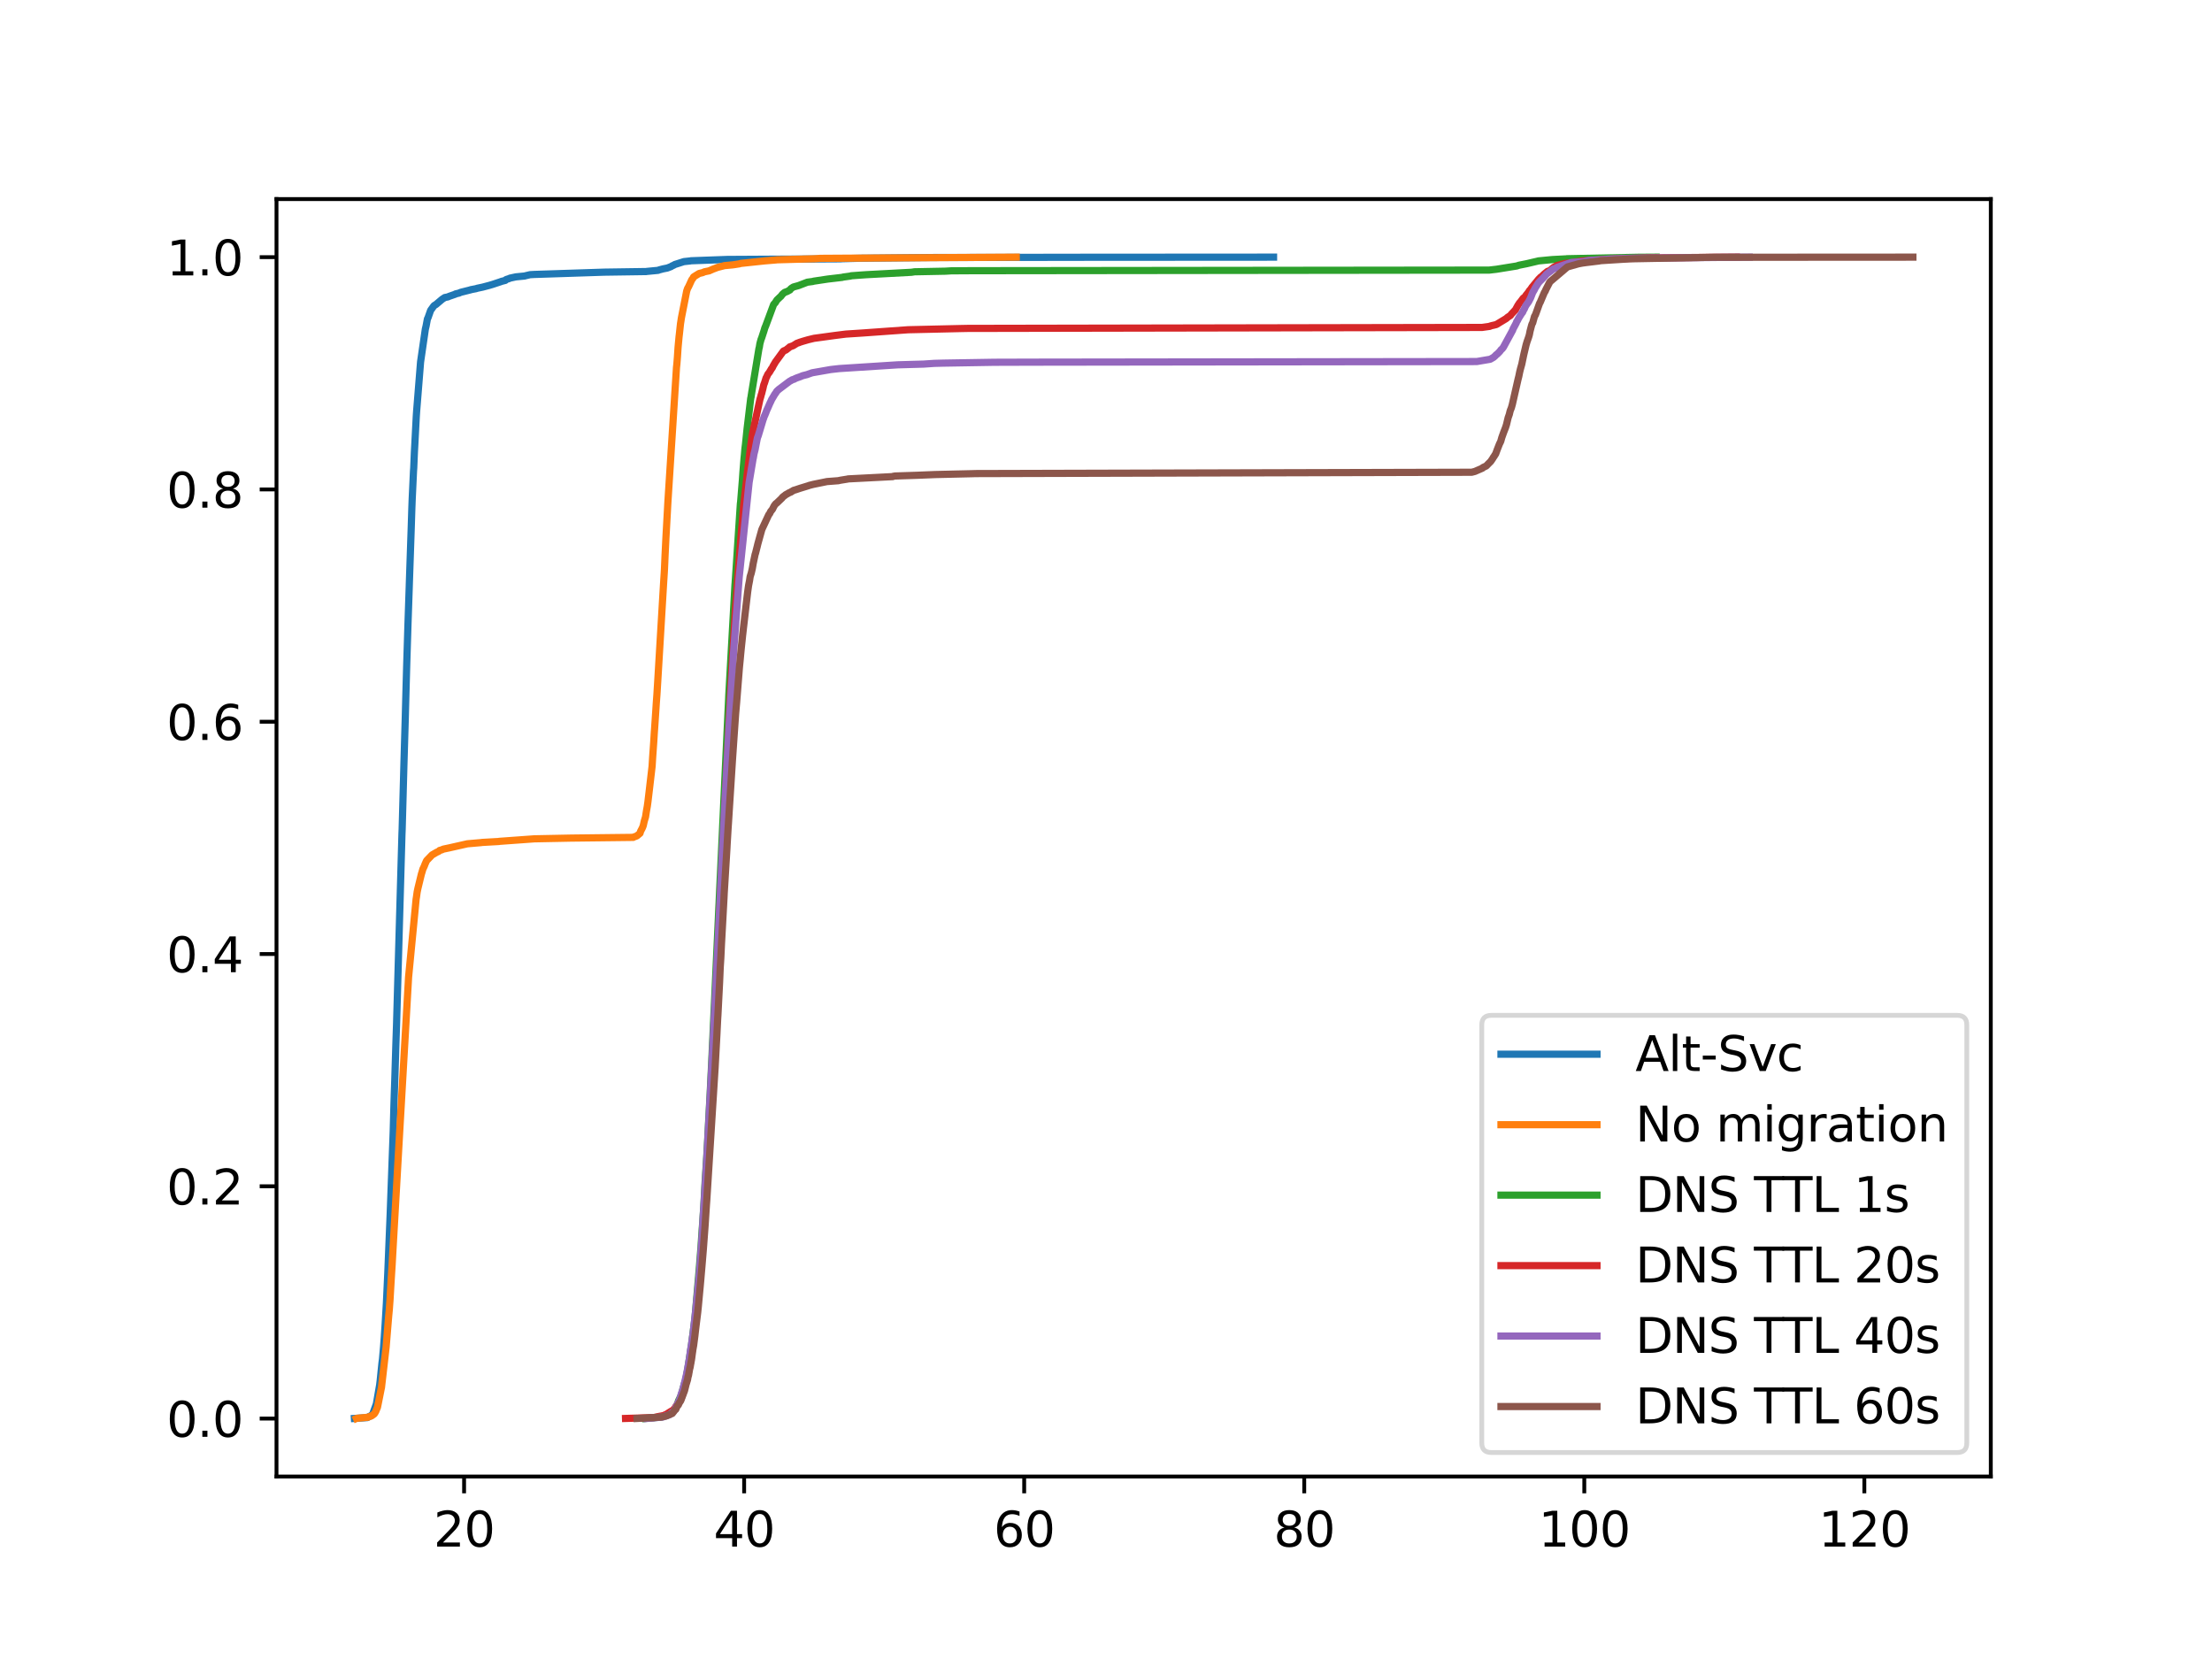 <?xml version="1.0" encoding="utf-8" standalone="no"?>
<!DOCTYPE svg PUBLIC "-//W3C//DTD SVG 1.1//EN"
  "http://www.w3.org/Graphics/SVG/1.1/DTD/svg11.dtd">
<svg xmlns:xlink="http://www.w3.org/1999/xlink" width="460.8pt" height="345.6pt" viewBox="0 0 460.8 345.6" xmlns="http://www.w3.org/2000/svg" version="1.1">
 <defs>
  <style type="text/css">*{stroke-linejoin: round; stroke-linecap: butt}</style>
 </defs>
 <g id="figure_1">
  <g id="patch_1">
   <path d="M 0 345.6 
L 460.8 345.6 
L 460.8 0 
L 0 0 
z
" style="fill: #ffffff"/>
  </g>
  <g id="axes_1">
   <g id="patch_2">
    <path d="M 57.6 307.584 
L 414.72 307.584 
L 414.72 41.472 
L 57.6 41.472 
z
" style="fill: #ffffff"/>
   </g>
   <g id="matplotlib.axis_1">
    <g id="xtick_1">
     <g id="line2d_1">
      <defs>
       <path id="mf076eb51fa" d="M 0 0 
L 0 3.5 
" style="stroke: #000000; stroke-width: 0.8"/>
      </defs>
      <g>
       <use xlink:href="#mf076eb51fa" x="96.678" y="307.584" style="stroke: #000000; stroke-width: 0.8"/>
      </g>
     </g>
     <g id="text_1">
      <!-- 20 -->
      <g transform="translate(90.315 322.182) scale(0.1 -0.1)">
       <defs>
        <path id="DejaVuSans-32" d="M 1228 531 
L 3431 531 
L 3431 0 
L 469 0 
L 469 531 
Q 828 903 1448 1529 
Q 2069 2156 2228 2338 
Q 2531 2678 2651 2914 
Q 2772 3150 2772 3378 
Q 2772 3750 2511 3984 
Q 2250 4219 1831 4219 
Q 1534 4219 1204 4116 
Q 875 4013 500 3803 
L 500 4441 
Q 881 4594 1212 4672 
Q 1544 4750 1819 4750 
Q 2544 4750 2975 4387 
Q 3406 4025 3406 3419 
Q 3406 3131 3298 2873 
Q 3191 2616 2906 2266 
Q 2828 2175 2409 1742 
Q 1991 1309 1228 531 
z
" transform="scale(0.016)"/>
        <path id="DejaVuSans-30" d="M 2034 4250 
Q 1547 4250 1301 3770 
Q 1056 3291 1056 2328 
Q 1056 1369 1301 889 
Q 1547 409 2034 409 
Q 2525 409 2770 889 
Q 3016 1369 3016 2328 
Q 3016 3291 2770 3770 
Q 2525 4250 2034 4250 
z
M 2034 4750 
Q 2819 4750 3233 4129 
Q 3647 3509 3647 2328 
Q 3647 1150 3233 529 
Q 2819 -91 2034 -91 
Q 1250 -91 836 529 
Q 422 1150 422 2328 
Q 422 3509 836 4129 
Q 1250 4750 2034 4750 
z
" transform="scale(0.016)"/>
       </defs>
       <use xlink:href="#DejaVuSans-32"/>
       <use xlink:href="#DejaVuSans-30" x="63.623"/>
      </g>
     </g>
    </g>
    <g id="xtick_2">
     <g id="line2d_2">
      <g>
       <use xlink:href="#mf076eb51fa" x="155.018" y="307.584" style="stroke: #000000; stroke-width: 0.8"/>
      </g>
     </g>
     <g id="text_2">
      <!-- 40 -->
      <g transform="translate(148.655 322.182) scale(0.1 -0.1)">
       <defs>
        <path id="DejaVuSans-34" d="M 2419 4116 
L 825 1625 
L 2419 1625 
L 2419 4116 
z
M 2253 4666 
L 3047 4666 
L 3047 1625 
L 3713 1625 
L 3713 1100 
L 3047 1100 
L 3047 0 
L 2419 0 
L 2419 1100 
L 313 1100 
L 313 1709 
L 2253 4666 
z
" transform="scale(0.016)"/>
       </defs>
       <use xlink:href="#DejaVuSans-34"/>
       <use xlink:href="#DejaVuSans-30" x="63.623"/>
      </g>
     </g>
    </g>
    <g id="xtick_3">
     <g id="line2d_3">
      <g>
       <use xlink:href="#mf076eb51fa" x="213.357" y="307.584" style="stroke: #000000; stroke-width: 0.8"/>
      </g>
     </g>
     <g id="text_3">
      <!-- 60 -->
      <g transform="translate(206.995 322.182) scale(0.1 -0.1)">
       <defs>
        <path id="DejaVuSans-36" d="M 2113 2584 
Q 1688 2584 1439 2293 
Q 1191 2003 1191 1497 
Q 1191 994 1439 701 
Q 1688 409 2113 409 
Q 2538 409 2786 701 
Q 3034 994 3034 1497 
Q 3034 2003 2786 2293 
Q 2538 2584 2113 2584 
z
M 3366 4563 
L 3366 3988 
Q 3128 4100 2886 4159 
Q 2644 4219 2406 4219 
Q 1781 4219 1451 3797 
Q 1122 3375 1075 2522 
Q 1259 2794 1537 2939 
Q 1816 3084 2150 3084 
Q 2853 3084 3261 2657 
Q 3669 2231 3669 1497 
Q 3669 778 3244 343 
Q 2819 -91 2113 -91 
Q 1303 -91 875 529 
Q 447 1150 447 2328 
Q 447 3434 972 4092 
Q 1497 4750 2381 4750 
Q 2619 4750 2861 4703 
Q 3103 4656 3366 4563 
z
" transform="scale(0.016)"/>
       </defs>
       <use xlink:href="#DejaVuSans-36"/>
       <use xlink:href="#DejaVuSans-30" x="63.623"/>
      </g>
     </g>
    </g>
    <g id="xtick_4">
     <g id="line2d_4">
      <g>
       <use xlink:href="#mf076eb51fa" x="271.697" y="307.584" style="stroke: #000000; stroke-width: 0.8"/>
      </g>
     </g>
     <g id="text_4">
      <!-- 80 -->
      <g transform="translate(265.335 322.182) scale(0.1 -0.1)">
       <defs>
        <path id="DejaVuSans-38" d="M 2034 2216 
Q 1584 2216 1326 1975 
Q 1069 1734 1069 1313 
Q 1069 891 1326 650 
Q 1584 409 2034 409 
Q 2484 409 2743 651 
Q 3003 894 3003 1313 
Q 3003 1734 2745 1975 
Q 2488 2216 2034 2216 
z
M 1403 2484 
Q 997 2584 770 2862 
Q 544 3141 544 3541 
Q 544 4100 942 4425 
Q 1341 4750 2034 4750 
Q 2731 4750 3128 4425 
Q 3525 4100 3525 3541 
Q 3525 3141 3298 2862 
Q 3072 2584 2669 2484 
Q 3125 2378 3379 2068 
Q 3634 1759 3634 1313 
Q 3634 634 3220 271 
Q 2806 -91 2034 -91 
Q 1263 -91 848 271 
Q 434 634 434 1313 
Q 434 1759 690 2068 
Q 947 2378 1403 2484 
z
M 1172 3481 
Q 1172 3119 1398 2916 
Q 1625 2713 2034 2713 
Q 2441 2713 2670 2916 
Q 2900 3119 2900 3481 
Q 2900 3844 2670 4047 
Q 2441 4250 2034 4250 
Q 1625 4250 1398 4047 
Q 1172 3844 1172 3481 
z
" transform="scale(0.016)"/>
       </defs>
       <use xlink:href="#DejaVuSans-38"/>
       <use xlink:href="#DejaVuSans-30" x="63.623"/>
      </g>
     </g>
    </g>
    <g id="xtick_5">
     <g id="line2d_5">
      <g>
       <use xlink:href="#mf076eb51fa" x="330.037" y="307.584" style="stroke: #000000; stroke-width: 0.8"/>
      </g>
     </g>
     <g id="text_5">
      <!-- 100 -->
      <g transform="translate(320.493 322.182) scale(0.1 -0.1)">
       <defs>
        <path id="DejaVuSans-31" d="M 794 531 
L 1825 531 
L 1825 4091 
L 703 3866 
L 703 4441 
L 1819 4666 
L 2450 4666 
L 2450 531 
L 3481 531 
L 3481 0 
L 794 0 
L 794 531 
z
" transform="scale(0.016)"/>
       </defs>
       <use xlink:href="#DejaVuSans-31"/>
       <use xlink:href="#DejaVuSans-30" x="63.623"/>
       <use xlink:href="#DejaVuSans-30" x="127.246"/>
      </g>
     </g>
    </g>
    <g id="xtick_6">
     <g id="line2d_6">
      <g>
       <use xlink:href="#mf076eb51fa" x="388.377" y="307.584" style="stroke: #000000; stroke-width: 0.8"/>
      </g>
     </g>
     <g id="text_6">
      <!-- 120 -->
      <g transform="translate(378.833 322.182) scale(0.1 -0.1)">
       <use xlink:href="#DejaVuSans-31"/>
       <use xlink:href="#DejaVuSans-32" x="63.623"/>
       <use xlink:href="#DejaVuSans-30" x="127.246"/>
      </g>
     </g>
    </g>
   </g>
   <g id="matplotlib.axis_2">
    <g id="ytick_1">
     <g id="line2d_7">
      <defs>
       <path id="ma8413967e8" d="M 0 0 
L -3.5 0 
" style="stroke: #000000; stroke-width: 0.8"/>
      </defs>
      <g>
       <use xlink:href="#ma8413967e8" x="57.6" y="295.513" style="stroke: #000000; stroke-width: 0.8"/>
      </g>
     </g>
     <g id="text_7">
      <!-- 0.0 -->
      <g transform="translate(34.697 299.312) scale(0.1 -0.1)">
       <defs>
        <path id="DejaVuSans-2e" d="M 684 794 
L 1344 794 
L 1344 0 
L 684 0 
L 684 794 
z
" transform="scale(0.016)"/>
       </defs>
       <use xlink:href="#DejaVuSans-30"/>
       <use xlink:href="#DejaVuSans-2e" x="63.623"/>
       <use xlink:href="#DejaVuSans-30" x="95.41"/>
      </g>
     </g>
    </g>
    <g id="ytick_2">
     <g id="line2d_8">
      <g>
       <use xlink:href="#ma8413967e8" x="57.6" y="247.124" style="stroke: #000000; stroke-width: 0.8"/>
      </g>
     </g>
     <g id="text_8">
      <!-- 0.2 -->
      <g transform="translate(34.697 250.923) scale(0.1 -0.1)">
       <use xlink:href="#DejaVuSans-30"/>
       <use xlink:href="#DejaVuSans-2e" x="63.623"/>
       <use xlink:href="#DejaVuSans-32" x="95.41"/>
      </g>
     </g>
    </g>
    <g id="ytick_3">
     <g id="line2d_9">
      <g>
       <use xlink:href="#ma8413967e8" x="57.6" y="198.735" style="stroke: #000000; stroke-width: 0.8"/>
      </g>
     </g>
     <g id="text_9">
      <!-- 0.4 -->
      <g transform="translate(34.697 202.534) scale(0.1 -0.1)">
       <use xlink:href="#DejaVuSans-30"/>
       <use xlink:href="#DejaVuSans-2e" x="63.623"/>
       <use xlink:href="#DejaVuSans-34" x="95.41"/>
      </g>
     </g>
    </g>
    <g id="ytick_4">
     <g id="line2d_10">
      <g>
       <use xlink:href="#ma8413967e8" x="57.6" y="150.346" style="stroke: #000000; stroke-width: 0.8"/>
      </g>
     </g>
     <g id="text_10">
      <!-- 0.6 -->
      <g transform="translate(34.697 154.145) scale(0.1 -0.1)">
       <use xlink:href="#DejaVuSans-30"/>
       <use xlink:href="#DejaVuSans-2e" x="63.623"/>
       <use xlink:href="#DejaVuSans-36" x="95.41"/>
      </g>
     </g>
    </g>
    <g id="ytick_5">
     <g id="line2d_11">
      <g>
       <use xlink:href="#ma8413967e8" x="57.6" y="101.957" style="stroke: #000000; stroke-width: 0.8"/>
      </g>
     </g>
     <g id="text_11">
      <!-- 0.8 -->
      <g transform="translate(34.697 105.756) scale(0.1 -0.1)">
       <use xlink:href="#DejaVuSans-30"/>
       <use xlink:href="#DejaVuSans-2e" x="63.623"/>
       <use xlink:href="#DejaVuSans-38" x="95.41"/>
      </g>
     </g>
    </g>
    <g id="ytick_6">
     <g id="line2d_12">
      <g>
       <use xlink:href="#ma8413967e8" x="57.6" y="53.568" style="stroke: #000000; stroke-width: 0.8"/>
      </g>
     </g>
     <g id="text_12">
      <!-- 1.0 -->
      <g transform="translate(34.697 57.367) scale(0.1 -0.1)">
       <use xlink:href="#DejaVuSans-31"/>
       <use xlink:href="#DejaVuSans-2e" x="63.623"/>
       <use xlink:href="#DejaVuSans-30" x="95.41"/>
      </g>
     </g>
    </g>
   </g>
   <g id="line2d_13">
    <path d="M 73.833 295.488 
L 76.513 295.312 
L 76.807 295.135 
L 77.184 294.959 
L 77.508 294.707 
L 77.658 294.53 
L 78.405 292.464 
L 79.086 288.532 
L 79.2 287.6 
L 79.565 283.996 
L 79.683 283.088 
L 79.789 281.879 
L 79.907 280.543 
L 80.055 278.577 
L 80.239 275.78 
L 80.5 271.394 
L 80.788 265.119 
L 81.131 256.626 
L 81.29 252.744 
L 81.693 241.68 
L 81.811 238.48 
L 81.914 235.707 
L 82.056 230.516 
L 82.135 228.021 
L 82.245 224.87 
L 82.481 217.209 
L 82.604 213.579 
L 83.735 173.759 
L 83.777 172.726 
L 83.941 166.753 
L 84.148 159.117 
L 84.427 149.514 
L 84.553 144.726 
L 84.604 142.836 
L 84.732 138.299 
L 84.985 130.108 
L 85.129 125.849 
L 85.247 122.346 
L 85.292 120.96 
L 85.6 111.887 
L 85.666 109.946 
L 85.791 106.015 
L 85.865 104.024 
L 86.138 98.177 
L 86.188 97.471 
L 86.327 94.169 
L 86.402 92.808 
L 86.718 86.76 
L 86.79 85.676 
L 87.614 75.393 
L 88.607 68.564 
L 88.759 67.933 
L 89.037 66.447 
L 89.174 66.169 
L 89.707 64.657 
L 90.323 63.8 
L 90.457 63.649 
L 90.831 63.422 
L 92.054 62.389 
L 92.3 62.212 
L 92.551 62.061 
L 92.646 61.986 
L 93.38 61.834 
L 93.487 61.759 
L 94.867 61.28 
L 94.881 61.23 
L 95.638 61.053 
L 95.774 60.978 
L 96.045 60.877 
L 98.056 60.373 
L 98.065 60.348 
L 99.125 60.146 
L 99.45 60.045 
L 100.527 59.818 
L 101.956 59.44 
L 102.635 59.239 
L 104.381 58.659 
L 104.401 58.634 
L 105.28 58.407 
L 105.408 58.256 
L 105.525 58.205 
L 106.076 58.029 
L 106.19 57.953 
L 107.467 57.676 
L 109.291 57.5 
L 109.458 57.449 
L 110.412 57.222 
L 111.274 57.172 
L 125.912 56.693 
L 134.659 56.567 
L 134.738 56.542 
L 137.108 56.315 
L 137.273 56.239 
L 138.117 56.013 
L 139.011 55.836 
L 139.854 55.509 
L 139.959 55.408 
L 140.319 55.257 
L 140.571 55.105 
L 142.463 54.5 
L 143.863 54.349 
L 143.896 54.324 
L 151.5 54.047 
L 175.199 53.921 
L 175.283 53.896 
L 179.155 53.795 
L 194.141 53.644 
L 226.021 53.593 
L 265.303 53.568 
L 265.303 53.568 
" clip-path="url(#p12654c2d25)" style="fill: none; stroke: #1f77b4; stroke-width: 1.5; stroke-linecap: square"/>
   </g>
   <g id="line2d_14">
    <path d="M 74.236 295.488 
L 74.291 295.463 
L 76.695 295.236 
L 76.847 295.135 
L 77.388 294.959 
L 77.957 294.556 
L 78.138 294.278 
L 78.292 294.001 
L 78.397 293.724 
L 78.632 293.169 
L 78.767 292.514 
L 78.883 291.934 
L 79.412 289.288 
L 79.465 289.061 
L 80.44 280.593 
L 80.933 274.595 
L 80.979 274.066 
L 81.095 272.856 
L 81.241 270.865 
L 81.465 267.009 
L 81.694 263.38 
L 81.839 260.734 
L 83.396 233.414 
L 83.437 232.733 
L 85.046 204.759 
L 85.113 203.574 
L 86.681 187.344 
L 86.762 186.839 
L 86.898 185.831 
L 87.061 185.05 
L 87.791 182.051 
L 87.899 181.723 
L 88.093 181.043 
L 88.244 180.74 
L 88.425 180.337 
L 88.522 180.06 
L 88.871 179.279 
L 89.846 178.271 
L 90.018 178.094 
L 90.97 177.54 
L 91.366 177.363 
L 91.52 177.237 
L 91.578 177.162 
L 92.039 177.036 
L 92.24 176.935 
L 92.375 176.884 
L 93.576 176.632 
L 97.363 175.776 
L 100.283 175.524 
L 100.36 175.498 
L 103.93 175.297 
L 103.974 175.271 
L 111.32 174.742 
L 118.892 174.591 
L 131.928 174.44 
L 131.937 174.389 
L 132.401 174.238 
L 132.693 174.112 
L 133.329 173.583 
L 133.445 173.18 
L 133.749 172.6 
L 133.857 172.373 
L 133.999 171.995 
L 134.216 171.037 
L 134.475 170.181 
L 134.676 168.895 
L 134.849 167.938 
L 134.981 166.98 
L 135.028 166.577 
L 135.274 164.51 
L 135.846 159.621 
L 135.959 157.756 
L 136.184 154.58 
L 136.316 152.413 
L 136.356 151.934 
L 136.64 147.7 
L 136.719 146.465 
L 136.847 144.726 
L 136.883 144.146 
L 137.02 141.903 
L 138.188 122.346 
L 138.241 121.464 
L 138.376 119.322 
L 138.419 118.591 
L 138.546 115.667 
L 138.726 112.013 
L 138.968 107.628 
L 139 107.023 
L 139.132 104.629 
L 140.927 76.528 
L 141.002 75.872 
L 141.123 74.335 
L 141.251 72.394 
L 141.459 70.151 
L 141.518 69.672 
L 141.768 67.379 
L 141.824 67.051 
L 141.954 66.195 
L 143.051 60.625 
L 143.243 60.07 
L 143.335 59.919 
L 143.459 59.692 
L 144.119 58.256 
L 144.298 58.054 
L 144.484 57.701 
L 144.706 57.55 
L 145.11 57.298 
L 145.644 56.97 
L 146.374 56.794 
L 146.763 56.618 
L 147.756 56.416 
L 147.775 56.391 
L 148.141 56.239 
L 148.529 56.063 
L 148.94 55.912 
L 149.461 55.71 
L 150.929 55.332 
L 152.573 55.181 
L 153.115 55.105 
L 154.067 54.954 
L 154.265 54.879 
L 159.26 54.349 
L 161.676 54.148 
L 161.88 54.122 
L 169.846 53.896 
L 170.846 53.82 
L 211.692 53.568 
L 211.692 53.568 
" clip-path="url(#p12654c2d25)" style="fill: none; stroke: #ff7f0e; stroke-width: 1.5; stroke-linecap: square"/>
   </g>
   <g id="line2d_15">
    <path d="M 134.465 295.488 
L 137.82 295.186 
L 138.015 295.034 
L 139.372 294.707 
L 139.548 294.53 
L 139.928 294.203 
L 139.985 294.152 
L 140.137 293.976 
L 140.487 293.724 
L 140.575 293.573 
L 140.706 293.396 
L 140.937 292.867 
L 141.183 292.413 
L 141.345 291.808 
L 141.518 291.481 
L 141.968 290.523 
L 142.472 288.633 
L 142.653 288.028 
L 142.795 287.65 
L 142.908 287.247 
L 142.965 286.944 
L 143.252 285.331 
L 143.333 284.852 
L 144.064 280.14 
L 144.378 277.72 
L 144.489 276.813 
L 144.687 275.301 
L 144.82 274.116 
L 145.654 264.489 
L 145.735 263.481 
L 145.989 260.305 
L 146.027 259.851 
L 146.276 256.147 
L 146.378 254.836 
L 146.618 251.182 
L 146.684 250.073 
L 146.754 248.737 
L 146.867 246.62 
L 147.231 240.975 
L 147.441 237.22 
L 147.646 233.263 
L 147.94 227.819 
L 148.025 226.055 
L 148.261 221.291 
L 149.619 191.981 
L 149.744 189.158 
L 149.796 188.175 
L 149.938 185 
L 149.997 183.765 
L 150.129 181.018 
L 150.343 176.431 
L 151.794 145.457 
L 151.817 144.852 
L 153.115 121.741 
L 153.143 121.439 
L 154.233 104.981 
L 154.295 104.477 
L 154.615 100.495 
L 154.649 100.117 
L 154.761 98.429 
L 154.893 96.791 
L 155.006 95.404 
L 155.074 94.749 
L 155.181 93.489 
L 155.293 92.607 
L 155.635 89.28 
L 156.28 83.887 
L 156.395 82.954 
L 156.446 82.753 
L 156.595 81.77 
L 158.101 72.621 
L 158.174 72.369 
L 158.3 71.588 
L 158.539 70.706 
L 158.666 70.403 
L 159.16 68.891 
L 159.33 68.312 
L 159.522 67.858 
L 161.166 63.422 
L 161.516 63.044 
L 161.66 62.792 
L 161.858 62.49 
L 162.462 61.91 
L 162.667 61.734 
L 162.993 61.305 
L 163.281 61.053 
L 163.472 60.902 
L 163.967 60.726 
L 164.572 60.398 
L 164.69 60.196 
L 164.952 59.995 
L 165.24 59.818 
L 165.343 59.768 
L 166.356 59.491 
L 168.188 58.785 
L 169.34 58.634 
L 169.449 58.583 
L 172.452 58.13 
L 175.48 57.777 
L 175.595 57.726 
L 177.231 57.5 
L 177.315 57.449 
L 179.381 57.298 
L 180.471 57.222 
L 189.889 56.718 
L 190.509 56.618 
L 196.942 56.492 
L 198.19 56.416 
L 202.465 56.391 
L 310.224 56.265 
L 311.765 56.088 
L 315.968 55.408 
L 316.409 55.257 
L 318.055 54.929 
L 320.506 54.349 
L 323.378 54.072 
L 326.317 53.921 
L 326.368 53.896 
L 341.233 53.593 
L 345.009 53.568 
L 345.009 53.568 
" clip-path="url(#p12654c2d25)" style="fill: none; stroke: #2ca02c; stroke-width: 1.5; stroke-linecap: square"/>
   </g>
   <g id="line2d_16">
    <path d="M 130.311 295.488 
L 136.175 295.312 
L 137.303 295.06 
L 138.309 294.883 
L 138.494 294.757 
L 138.905 294.581 
L 139.106 294.429 
L 139.668 294.077 
L 139.79 294.001 
L 140.091 293.85 
L 140.404 293.573 
L 140.577 293.346 
L 141.883 291.38 
L 142.181 290.548 
L 142.349 289.994 
L 142.412 289.792 
L 142.522 289.414 
L 142.847 288.154 
L 143.032 287.373 
L 143.099 287.196 
L 143.21 286.818 
L 143.332 286.289 
L 143.431 285.735 
L 143.524 285.407 
L 143.653 284.777 
L 143.715 284.449 
L 143.852 283.819 
L 143.945 283.088 
L 144.407 279.762 
L 144.567 278.275 
L 144.606 277.997 
L 144.735 276.964 
L 144.8 276.586 
L 145.144 273.209 
L 145.18 272.982 
L 145.302 271.646 
L 145.371 270.84 
L 145.53 269.378 
L 145.613 268.32 
L 146.589 255.29 
L 146.701 253.576 
L 146.75 252.896 
L 146.88 250.879 
L 146.927 250.048 
L 147.985 230.843 
L 148.056 229.482 
L 148.253 225.5 
L 148.309 224.139 
L 148.444 221.367 
L 149.183 206.372 
L 149.322 203.498 
L 149.532 198.685 
L 149.623 196.946 
L 149.798 192.964 
L 150.274 183.034 
L 150.395 180.917 
L 151.816 151.808 
L 152.112 146.011 
L 152.222 143.592 
L 152.248 143.214 
L 152.375 141.021 
L 152.424 139.887 
L 152.909 131.847 
L 152.95 131.167 
L 153.171 127.336 
L 153.233 126.479 
L 153.348 125.169 
L 153.553 122.371 
L 153.684 120.405 
L 154.447 110.677 
L 154.472 110.35 
L 154.602 109.165 
L 154.722 107.628 
L 154.932 105.082 
L 155.009 104.603 
L 155.178 102.965 
L 155.452 100.596 
L 155.624 99.008 
L 156.402 92.733 
L 156.691 90.717 
L 156.754 90.339 
L 156.864 89.835 
L 158.311 83.181 
L 158.447 82.753 
L 158.575 82.249 
L 158.684 81.921 
L 158.799 81.442 
L 158.906 81.039 
L 159.106 80.157 
L 159.267 79.754 
L 159.596 78.695 
L 159.7 78.544 
L 159.941 77.989 
L 160.115 77.763 
L 160.331 77.485 
L 160.443 77.258 
L 160.588 77.057 
L 160.676 76.855 
L 160.847 76.679 
L 161.078 76.2 
L 161.435 75.595 
L 161.533 75.419 
L 163.168 73.176 
L 163.254 73.1 
L 163.7 72.924 
L 164.422 72.369 
L 164.503 72.268 
L 165.217 72.016 
L 166.017 71.512 
L 166.483 71.361 
L 166.486 71.336 
L 167.284 71.084 
L 168.323 70.781 
L 169.571 70.479 
L 172.346 70.101 
L 173.812 69.899 
L 176.201 69.597 
L 179.685 69.37 
L 189.195 68.69 
L 200.208 68.438 
L 201.541 68.412 
L 308.729 68.211 
L 310.355 67.984 
L 310.396 67.933 
L 310.86 67.807 
L 311.11 67.757 
L 311.714 67.606 
L 313.712 66.396 
L 313.825 66.321 
L 314.002 66.144 
L 314.338 65.917 
L 314.653 65.716 
L 314.829 65.464 
L 315.703 64.531 
L 316.259 63.523 
L 316.383 63.372 
L 316.506 63.145 
L 316.742 62.893 
L 317.301 62.137 
L 317.753 61.784 
L 317.863 61.557 
L 318.451 60.826 
L 318.569 60.6 
L 318.885 60.247 
L 319.167 59.818 
L 319.279 59.692 
L 320.541 58.155 
L 320.805 57.903 
L 320.869 57.802 
L 321.132 57.626 
L 321.661 57.122 
L 322.404 56.517 
L 322.837 56.391 
L 323.606 55.735 
L 323.919 55.559 
L 324.303 55.332 
L 326.015 54.879 
L 327.522 54.727 
L 327.522 54.702 
L 329.196 54.425 
L 329.373 54.374 
L 335.583 53.971 
L 338.627 53.87 
L 343.101 53.719 
L 361.732 53.568 
L 361.732 53.568 
" clip-path="url(#p12654c2d25)" style="fill: none; stroke: #d62728; stroke-width: 1.5; stroke-linecap: square"/>
   </g>
   <g id="line2d_17">
    <path d="M 134.769 295.488 
L 138.115 295.186 
L 138.734 294.934 
L 139.451 294.732 
L 140.372 293.925 
L 140.43 293.825 
L 140.628 293.648 
L 140.754 293.295 
L 140.898 292.917 
L 140.993 292.716 
L 141.123 292.564 
L 141.375 291.96 
L 141.505 291.733 
L 141.778 290.952 
L 141.835 290.7 
L 141.946 290.271 
L 142.098 289.918 
L 142.216 289.515 
L 142.294 289.288 
L 142.719 287.574 
L 142.925 286.667 
L 143 286.365 
L 143.224 285.231 
L 143.632 282.912 
L 143.818 281.475 
L 144.065 279.963 
L 144.273 278.476 
L 144.362 277.947 
L 144.925 273.032 
L 145.195 270.26 
L 145.25 269.832 
L 145.395 268.244 
L 145.53 266.908 
L 145.656 265.522 
L 145.753 264.438 
L 145.868 262.901 
L 146.277 257.104 
L 146.441 254.004 
L 146.598 251.736 
L 146.728 249.67 
L 146.957 245.839 
L 147.116 243.293 
L 147.353 239.211 
L 147.517 236.06 
L 147.74 232.129 
L 147.869 229.482 
L 147.942 228.348 
L 148.199 223.308 
L 148.26 222.224 
L 149.253 202.969 
L 149.403 199.995 
L 149.95 188.704 
L 150.023 187.318 
L 150.474 177.388 
L 150.51 176.784 
L 150.642 174.213 
L 150.932 168.719 
L 151.054 166.299 
L 151.246 162.947 
L 151.397 160.125 
L 151.846 151.934 
L 152.089 148.053 
L 152.211 145.86 
L 152.567 140.114 
L 152.703 137.896 
L 152.761 136.737 
L 152.945 134.04 
L 152.982 133.687 
L 153.93 121.01 
L 153.991 120.204 
L 156.057 100.47 
L 156.224 99.487 
L 156.444 98.177 
L 156.728 96.488 
L 156.877 95.581 
L 156.922 95.43 
L 157.067 94.573 
L 157.304 93.64 
L 157.464 92.808 
L 157.751 91.372 
L 157.792 91.196 
L 157.96 90.767 
L 158.961 87.44 
L 159.088 87.113 
L 159.193 86.76 
L 159.292 86.583 
L 159.531 86.004 
L 159.66 85.651 
L 159.819 85.273 
L 159.933 85.046 
L 160.29 84.214 
L 160.45 83.862 
L 160.544 83.685 
L 160.784 83.156 
L 160.903 82.979 
L 161.437 82.072 
L 161.575 81.921 
L 161.808 81.518 
L 162.25 81.114 
L 164.493 79.426 
L 164.835 79.249 
L 164.999 79.123 
L 165.437 78.997 
L 165.445 78.972 
L 165.813 78.796 
L 166.137 78.67 
L 166.655 78.493 
L 167.196 78.267 
L 168.199 78.015 
L 168.302 77.964 
L 169.167 77.662 
L 169.445 77.611 
L 173.047 76.981 
L 174.819 76.78 
L 187.015 75.998 
L 192.406 75.847 
L 194.61 75.696 
L 196.561 75.645 
L 207.145 75.469 
L 215.75 75.444 
L 307.62 75.318 
L 310.436 74.839 
L 310.793 74.637 
L 311.178 74.411 
L 311.277 74.31 
L 311.538 74.083 
L 311.646 73.932 
L 311.905 73.755 
L 312.379 73.276 
L 312.544 73.075 
L 312.704 72.848 
L 312.947 72.646 
L 313.191 72.319 
L 315.112 68.79 
L 315.223 68.463 
L 315.397 68.16 
L 315.51 67.933 
L 315.615 67.757 
L 315.752 67.48 
L 315.865 67.278 
L 315.959 66.976 
L 316.124 66.774 
L 316.24 66.522 
L 316.407 66.22 
L 316.959 65.338 
L 317.199 65.035 
L 317.307 64.758 
L 317.434 64.531 
L 317.544 64.355 
L 317.698 63.977 
L 317.92 63.573 
L 318.431 62.868 
L 318.825 62.112 
L 318.94 61.834 
L 319.291 60.927 
L 319.586 60.448 
L 319.703 60.221 
L 319.796 60.02 
L 320.477 58.936 
L 320.701 58.684 
L 320.82 58.558 
L 321.059 58.331 
L 321.45 57.928 
L 322.046 57.273 
L 322.133 57.147 
L 323.476 56.113 
L 323.549 56.038 
L 324.118 55.861 
L 324.313 55.71 
L 327.32 54.677 
L 329.891 54.5 
L 330.94 54.274 
L 335.269 53.971 
L 339.534 53.795 
L 364.402 53.568 
L 364.402 53.568 
" clip-path="url(#p12654c2d25)" style="fill: none; stroke: #9467bd; stroke-width: 1.5; stroke-linecap: square"/>
   </g>
   <g id="line2d_18">
    <path d="M 132.705 295.488 
L 137.644 295.211 
L 138.698 295.009 
L 139.502 294.656 
L 140.043 294.455 
L 140.415 293.976 
L 140.509 293.774 
L 140.773 293.598 
L 141.096 292.867 
L 141.309 292.691 
L 141.475 292.312 
L 141.581 292.136 
L 141.803 291.808 
L 142.595 289.717 
L 142.921 288.406 
L 142.987 288.204 
L 143.225 287.423 
L 143.336 286.768 
L 143.417 286.566 
L 143.664 285.18 
L 143.789 284.701 
L 143.892 284.046 
L 144.036 283.315 
L 144.326 281.223 
L 144.506 280.215 
L 144.548 279.862 
L 144.76 278.249 
L 144.808 277.796 
L 145.031 275.906 
L 145.357 273.284 
L 145.478 272.1 
L 145.864 267.942 
L 146 266.429 
L 146.069 265.572 
L 146.222 263.834 
L 146.517 260.255 
L 146.586 259.322 
L 146.892 255.164 
L 147.168 250.905 
L 147.232 250.048 
L 148.97 222.4 
L 149.348 215.419 
L 149.37 214.94 
L 149.511 212.118 
L 149.554 211.488 
L 149.711 208.388 
L 149.902 204.658 
L 150.033 201.558 
L 150.156 199.617 
L 150.287 196.82 
L 150.817 187.117 
L 150.865 186.083 
L 151.436 176.683 
L 151.47 175.977 
L 151.668 172.625 
L 151.746 171.491 
L 152.007 167.358 
L 152.576 158.436 
L 152.876 154.026 
L 153.245 148.708 
L 153.399 146.944 
L 153.444 146.44 
L 154.04 138.954 
L 154.193 137.417 
L 154.317 136.056 
L 154.451 134.72 
L 154.568 133.612 
L 154.695 132.377 
L 154.903 130.562 
L 155.053 129.277 
L 155.319 126.983 
L 155.747 123.354 
L 155.943 121.968 
L 156.138 120.985 
L 156.264 120.153 
L 156.392 119.725 
L 156.485 119.448 
L 156.609 118.918 
L 156.723 118.414 
L 156.785 118.062 
L 156.897 117.406 
L 157.143 116.247 
L 157.298 115.516 
L 157.398 115.214 
L 157.523 114.71 
L 157.747 113.827 
L 157.873 113.298 
L 158.685 110.375 
L 158.754 110.198 
L 160.158 107.199 
L 160.337 106.998 
L 160.533 106.569 
L 160.933 106.065 
L 161.052 105.813 
L 161.217 105.485 
L 161.336 105.284 
L 161.594 104.956 
L 161.857 104.755 
L 162.778 103.872 
L 162.933 103.721 
L 162.954 103.646 
L 163.113 103.494 
L 163.651 103.091 
L 163.657 103.066 
L 163.94 102.915 
L 164.254 102.738 
L 164.353 102.663 
L 164.767 102.511 
L 164.811 102.436 
L 165.129 102.285 
L 165.287 102.159 
L 165.735 102.033 
L 166.632 101.73 
L 168.439 101.176 
L 168.543 101.125 
L 169.436 100.899 
L 172.281 100.319 
L 174.61 100.142 
L 175.07 100.042 
L 176.629 99.79 
L 176.667 99.764 
L 185.973 99.286 
L 186.034 99.235 
L 186.442 99.16 
L 191.09 99.008 
L 194.805 98.857 
L 202.404 98.681 
L 203.273 98.655 
L 306.583 98.378 
L 307.26 98.202 
L 308.83 97.521 
L 308.92 97.395 
L 309.246 97.244 
L 309.612 97.068 
L 310.099 96.564 
L 310.535 96.135 
L 310.965 95.505 
L 311.121 95.228 
L 311.264 95.052 
L 311.433 94.749 
L 311.557 94.598 
L 311.891 93.691 
L 312.364 92.481 
L 312.565 92.078 
L 312.643 91.901 
L 312.846 91.17 
L 313.097 90.465 
L 313.28 89.961 
L 313.626 89.078 
L 313.829 88.448 
L 314.166 87.037 
L 314.431 86.281 
L 314.545 85.777 
L 314.636 85.475 
L 314.791 85.096 
L 314.863 84.895 
L 315.042 84.265 
L 316.058 79.804 
L 316.259 78.922 
L 316.385 78.443 
L 316.582 77.485 
L 316.73 76.88 
L 317.031 75.797 
L 317.066 75.62 
L 317.201 74.965 
L 317.423 73.907 
L 317.907 71.865 
L 318.041 71.411 
L 318.117 71.159 
L 318.322 70.58 
L 318.444 70.227 
L 318.561 69.849 
L 318.614 69.622 
L 318.73 69.017 
L 319.062 67.757 
L 319.167 67.455 
L 319.275 67.303 
L 319.661 65.917 
L 319.844 65.615 
L 320.033 65.111 
L 320.719 63.195 
L 320.846 62.994 
L 321.72 60.927 
L 321.905 60.65 
L 322.035 60.322 
L 322.803 58.835 
L 322.961 58.634 
L 326.518 55.609 
L 328.828 54.954 
L 329.63 54.803 
L 330.355 54.702 
L 333.071 54.374 
L 333.489 54.299 
L 339.488 53.921 
L 356.656 53.593 
L 398.487 53.568 
L 398.487 53.568 
" clip-path="url(#p12654c2d25)" style="fill: none; stroke: #8c564b; stroke-width: 1.5; stroke-linecap: square"/>
   </g>
   <g id="patch_3">
    <path d="M 57.6 307.584 
L 57.6 41.472 
" style="fill: none; stroke: #000000; stroke-width: 0.8; stroke-linejoin: miter; stroke-linecap: square"/>
   </g>
   <g id="patch_4">
    <path d="M 414.72 307.584 
L 414.72 41.472 
" style="fill: none; stroke: #000000; stroke-width: 0.8; stroke-linejoin: miter; stroke-linecap: square"/>
   </g>
   <g id="patch_5">
    <path d="M 57.6 307.584 
L 414.72 307.584 
" style="fill: none; stroke: #000000; stroke-width: 0.8; stroke-linejoin: miter; stroke-linecap: square"/>
   </g>
   <g id="patch_6">
    <path d="M 57.6 41.472 
L 414.72 41.472 
" style="fill: none; stroke: #000000; stroke-width: 0.8; stroke-linejoin: miter; stroke-linecap: square"/>
   </g>
   <g id="legend_1">
    <g id="patch_7">
     <path d="M 310.681 302.584 
L 407.72 302.584 
Q 409.72 302.584 409.72 300.584 
L 409.72 213.515 
Q 409.72 211.515 407.72 211.515 
L 310.681 211.515 
Q 308.681 211.515 308.681 213.515 
L 308.681 300.584 
Q 308.681 302.584 310.681 302.584 
z
" style="fill: #ffffff; opacity: 0.8; stroke: #cccccc; stroke-linejoin: miter"/>
    </g>
    <g id="line2d_19">
     <path d="M 312.681 219.614 
L 322.681 219.614 
L 332.681 219.614 
" style="fill: none; stroke: #1f77b4; stroke-width: 1.5; stroke-linecap: square"/>
    </g>
    <g id="text_13">
     <!-- Alt-Svc -->
     <g transform="translate(340.681 223.114) scale(0.1 -0.1)">
      <defs>
       <path id="DejaVuSans-41" d="M 2188 4044 
L 1331 1722 
L 3047 1722 
L 2188 4044 
z
M 1831 4666 
L 2547 4666 
L 4325 0 
L 3669 0 
L 3244 1197 
L 1141 1197 
L 716 0 
L 50 0 
L 1831 4666 
z
" transform="scale(0.016)"/>
       <path id="DejaVuSans-6c" d="M 603 4863 
L 1178 4863 
L 1178 0 
L 603 0 
L 603 4863 
z
" transform="scale(0.016)"/>
       <path id="DejaVuSans-74" d="M 1172 4494 
L 1172 3500 
L 2356 3500 
L 2356 3053 
L 1172 3053 
L 1172 1153 
Q 1172 725 1289 603 
Q 1406 481 1766 481 
L 2356 481 
L 2356 0 
L 1766 0 
Q 1100 0 847 248 
Q 594 497 594 1153 
L 594 3053 
L 172 3053 
L 172 3500 
L 594 3500 
L 594 4494 
L 1172 4494 
z
" transform="scale(0.016)"/>
       <path id="DejaVuSans-2d" d="M 313 2009 
L 1997 2009 
L 1997 1497 
L 313 1497 
L 313 2009 
z
" transform="scale(0.016)"/>
       <path id="DejaVuSans-53" d="M 3425 4513 
L 3425 3897 
Q 3066 4069 2747 4153 
Q 2428 4238 2131 4238 
Q 1616 4238 1336 4038 
Q 1056 3838 1056 3469 
Q 1056 3159 1242 3001 
Q 1428 2844 1947 2747 
L 2328 2669 
Q 3034 2534 3370 2195 
Q 3706 1856 3706 1288 
Q 3706 609 3251 259 
Q 2797 -91 1919 -91 
Q 1588 -91 1214 -16 
Q 841 59 441 206 
L 441 856 
Q 825 641 1194 531 
Q 1563 422 1919 422 
Q 2459 422 2753 634 
Q 3047 847 3047 1241 
Q 3047 1584 2836 1778 
Q 2625 1972 2144 2069 
L 1759 2144 
Q 1053 2284 737 2584 
Q 422 2884 422 3419 
Q 422 4038 858 4394 
Q 1294 4750 2059 4750 
Q 2388 4750 2728 4690 
Q 3069 4631 3425 4513 
z
" transform="scale(0.016)"/>
       <path id="DejaVuSans-76" d="M 191 3500 
L 800 3500 
L 1894 563 
L 2988 3500 
L 3597 3500 
L 2284 0 
L 1503 0 
L 191 3500 
z
" transform="scale(0.016)"/>
       <path id="DejaVuSans-63" d="M 3122 3366 
L 3122 2828 
Q 2878 2963 2633 3030 
Q 2388 3097 2138 3097 
Q 1578 3097 1268 2742 
Q 959 2388 959 1747 
Q 959 1106 1268 751 
Q 1578 397 2138 397 
Q 2388 397 2633 464 
Q 2878 531 3122 666 
L 3122 134 
Q 2881 22 2623 -34 
Q 2366 -91 2075 -91 
Q 1284 -91 818 406 
Q 353 903 353 1747 
Q 353 2603 823 3093 
Q 1294 3584 2113 3584 
Q 2378 3584 2631 3529 
Q 2884 3475 3122 3366 
z
" transform="scale(0.016)"/>
      </defs>
      <use xlink:href="#DejaVuSans-41"/>
      <use xlink:href="#DejaVuSans-6c" x="68.408"/>
      <use xlink:href="#DejaVuSans-74" x="96.191"/>
      <use xlink:href="#DejaVuSans-2d" x="135.4"/>
      <use xlink:href="#DejaVuSans-53" x="171.484"/>
      <use xlink:href="#DejaVuSans-76" x="234.961"/>
      <use xlink:href="#DejaVuSans-63" x="294.141"/>
     </g>
    </g>
    <g id="line2d_20">
     <path d="M 312.681 234.292 
L 322.681 234.292 
L 332.681 234.292 
" style="fill: none; stroke: #ff7f0e; stroke-width: 1.5; stroke-linecap: square"/>
    </g>
    <g id="text_14">
     <!-- No migration -->
     <g transform="translate(340.681 237.792) scale(0.1 -0.1)">
      <defs>
       <path id="DejaVuSans-4e" d="M 628 4666 
L 1478 4666 
L 3547 763 
L 3547 4666 
L 4159 4666 
L 4159 0 
L 3309 0 
L 1241 3903 
L 1241 0 
L 628 0 
L 628 4666 
z
" transform="scale(0.016)"/>
       <path id="DejaVuSans-6f" d="M 1959 3097 
Q 1497 3097 1228 2736 
Q 959 2375 959 1747 
Q 959 1119 1226 758 
Q 1494 397 1959 397 
Q 2419 397 2687 759 
Q 2956 1122 2956 1747 
Q 2956 2369 2687 2733 
Q 2419 3097 1959 3097 
z
M 1959 3584 
Q 2709 3584 3137 3096 
Q 3566 2609 3566 1747 
Q 3566 888 3137 398 
Q 2709 -91 1959 -91 
Q 1206 -91 779 398 
Q 353 888 353 1747 
Q 353 2609 779 3096 
Q 1206 3584 1959 3584 
z
" transform="scale(0.016)"/>
       <path id="DejaVuSans-20" transform="scale(0.016)"/>
       <path id="DejaVuSans-6d" d="M 3328 2828 
Q 3544 3216 3844 3400 
Q 4144 3584 4550 3584 
Q 5097 3584 5394 3201 
Q 5691 2819 5691 2113 
L 5691 0 
L 5113 0 
L 5113 2094 
Q 5113 2597 4934 2840 
Q 4756 3084 4391 3084 
Q 3944 3084 3684 2787 
Q 3425 2491 3425 1978 
L 3425 0 
L 2847 0 
L 2847 2094 
Q 2847 2600 2669 2842 
Q 2491 3084 2119 3084 
Q 1678 3084 1418 2786 
Q 1159 2488 1159 1978 
L 1159 0 
L 581 0 
L 581 3500 
L 1159 3500 
L 1159 2956 
Q 1356 3278 1631 3431 
Q 1906 3584 2284 3584 
Q 2666 3584 2933 3390 
Q 3200 3197 3328 2828 
z
" transform="scale(0.016)"/>
       <path id="DejaVuSans-69" d="M 603 3500 
L 1178 3500 
L 1178 0 
L 603 0 
L 603 3500 
z
M 603 4863 
L 1178 4863 
L 1178 4134 
L 603 4134 
L 603 4863 
z
" transform="scale(0.016)"/>
       <path id="DejaVuSans-67" d="M 2906 1791 
Q 2906 2416 2648 2759 
Q 2391 3103 1925 3103 
Q 1463 3103 1205 2759 
Q 947 2416 947 1791 
Q 947 1169 1205 825 
Q 1463 481 1925 481 
Q 2391 481 2648 825 
Q 2906 1169 2906 1791 
z
M 3481 434 
Q 3481 -459 3084 -895 
Q 2688 -1331 1869 -1331 
Q 1566 -1331 1297 -1286 
Q 1028 -1241 775 -1147 
L 775 -588 
Q 1028 -725 1275 -790 
Q 1522 -856 1778 -856 
Q 2344 -856 2625 -561 
Q 2906 -266 2906 331 
L 2906 616 
Q 2728 306 2450 153 
Q 2172 0 1784 0 
Q 1141 0 747 490 
Q 353 981 353 1791 
Q 353 2603 747 3093 
Q 1141 3584 1784 3584 
Q 2172 3584 2450 3431 
Q 2728 3278 2906 2969 
L 2906 3500 
L 3481 3500 
L 3481 434 
z
" transform="scale(0.016)"/>
       <path id="DejaVuSans-72" d="M 2631 2963 
Q 2534 3019 2420 3045 
Q 2306 3072 2169 3072 
Q 1681 3072 1420 2755 
Q 1159 2438 1159 1844 
L 1159 0 
L 581 0 
L 581 3500 
L 1159 3500 
L 1159 2956 
Q 1341 3275 1631 3429 
Q 1922 3584 2338 3584 
Q 2397 3584 2469 3576 
Q 2541 3569 2628 3553 
L 2631 2963 
z
" transform="scale(0.016)"/>
       <path id="DejaVuSans-61" d="M 2194 1759 
Q 1497 1759 1228 1600 
Q 959 1441 959 1056 
Q 959 750 1161 570 
Q 1363 391 1709 391 
Q 2188 391 2477 730 
Q 2766 1069 2766 1631 
L 2766 1759 
L 2194 1759 
z
M 3341 1997 
L 3341 0 
L 2766 0 
L 2766 531 
Q 2569 213 2275 61 
Q 1981 -91 1556 -91 
Q 1019 -91 701 211 
Q 384 513 384 1019 
Q 384 1609 779 1909 
Q 1175 2209 1959 2209 
L 2766 2209 
L 2766 2266 
Q 2766 2663 2505 2880 
Q 2244 3097 1772 3097 
Q 1472 3097 1187 3025 
Q 903 2953 641 2809 
L 641 3341 
Q 956 3463 1253 3523 
Q 1550 3584 1831 3584 
Q 2591 3584 2966 3190 
Q 3341 2797 3341 1997 
z
" transform="scale(0.016)"/>
       <path id="DejaVuSans-6e" d="M 3513 2113 
L 3513 0 
L 2938 0 
L 2938 2094 
Q 2938 2591 2744 2837 
Q 2550 3084 2163 3084 
Q 1697 3084 1428 2787 
Q 1159 2491 1159 1978 
L 1159 0 
L 581 0 
L 581 3500 
L 1159 3500 
L 1159 2956 
Q 1366 3272 1645 3428 
Q 1925 3584 2291 3584 
Q 2894 3584 3203 3211 
Q 3513 2838 3513 2113 
z
" transform="scale(0.016)"/>
      </defs>
      <use xlink:href="#DejaVuSans-4e"/>
      <use xlink:href="#DejaVuSans-6f" x="74.805"/>
      <use xlink:href="#DejaVuSans-20" x="135.986"/>
      <use xlink:href="#DejaVuSans-6d" x="167.773"/>
      <use xlink:href="#DejaVuSans-69" x="265.186"/>
      <use xlink:href="#DejaVuSans-67" x="292.969"/>
      <use xlink:href="#DejaVuSans-72" x="356.445"/>
      <use xlink:href="#DejaVuSans-61" x="397.559"/>
      <use xlink:href="#DejaVuSans-74" x="458.838"/>
      <use xlink:href="#DejaVuSans-69" x="498.047"/>
      <use xlink:href="#DejaVuSans-6f" x="525.83"/>
      <use xlink:href="#DejaVuSans-6e" x="587.012"/>
     </g>
    </g>
    <g id="line2d_21">
     <path d="M 312.681 248.97 
L 322.681 248.97 
L 332.681 248.97 
" style="fill: none; stroke: #2ca02c; stroke-width: 1.5; stroke-linecap: square"/>
    </g>
    <g id="text_15">
     <!-- DNS TTL 1s -->
     <g transform="translate(340.681 252.47) scale(0.1 -0.1)">
      <defs>
       <path id="DejaVuSans-44" d="M 1259 4147 
L 1259 519 
L 2022 519 
Q 2988 519 3436 956 
Q 3884 1394 3884 2338 
Q 3884 3275 3436 3711 
Q 2988 4147 2022 4147 
L 1259 4147 
z
M 628 4666 
L 1925 4666 
Q 3281 4666 3915 4102 
Q 4550 3538 4550 2338 
Q 4550 1131 3912 565 
Q 3275 0 1925 0 
L 628 0 
L 628 4666 
z
" transform="scale(0.016)"/>
       <path id="DejaVuSans-54" d="M -19 4666 
L 3928 4666 
L 3928 4134 
L 2272 4134 
L 2272 0 
L 1638 0 
L 1638 4134 
L -19 4134 
L -19 4666 
z
" transform="scale(0.016)"/>
       <path id="DejaVuSans-4c" d="M 628 4666 
L 1259 4666 
L 1259 531 
L 3531 531 
L 3531 0 
L 628 0 
L 628 4666 
z
" transform="scale(0.016)"/>
       <path id="DejaVuSans-73" d="M 2834 3397 
L 2834 2853 
Q 2591 2978 2328 3040 
Q 2066 3103 1784 3103 
Q 1356 3103 1142 2972 
Q 928 2841 928 2578 
Q 928 2378 1081 2264 
Q 1234 2150 1697 2047 
L 1894 2003 
Q 2506 1872 2764 1633 
Q 3022 1394 3022 966 
Q 3022 478 2636 193 
Q 2250 -91 1575 -91 
Q 1294 -91 989 -36 
Q 684 19 347 128 
L 347 722 
Q 666 556 975 473 
Q 1284 391 1588 391 
Q 1994 391 2212 530 
Q 2431 669 2431 922 
Q 2431 1156 2273 1281 
Q 2116 1406 1581 1522 
L 1381 1569 
Q 847 1681 609 1914 
Q 372 2147 372 2553 
Q 372 3047 722 3315 
Q 1072 3584 1716 3584 
Q 2034 3584 2315 3537 
Q 2597 3491 2834 3397 
z
" transform="scale(0.016)"/>
      </defs>
      <use xlink:href="#DejaVuSans-44"/>
      <use xlink:href="#DejaVuSans-4e" x="77.002"/>
      <use xlink:href="#DejaVuSans-53" x="151.807"/>
      <use xlink:href="#DejaVuSans-20" x="215.283"/>
      <use xlink:href="#DejaVuSans-54" x="247.07"/>
      <use xlink:href="#DejaVuSans-54" x="306.404"/>
      <use xlink:href="#DejaVuSans-4c" x="367.488"/>
      <use xlink:href="#DejaVuSans-20" x="423.201"/>
      <use xlink:href="#DejaVuSans-31" x="454.988"/>
      <use xlink:href="#DejaVuSans-73" x="518.611"/>
     </g>
    </g>
    <g id="line2d_22">
     <path d="M 312.681 263.648 
L 322.681 263.648 
L 332.681 263.648 
" style="fill: none; stroke: #d62728; stroke-width: 1.5; stroke-linecap: square"/>
    </g>
    <g id="text_16">
     <!-- DNS TTL 20s -->
     <g transform="translate(340.681 267.148) scale(0.1 -0.1)">
      <use xlink:href="#DejaVuSans-44"/>
      <use xlink:href="#DejaVuSans-4e" x="77.002"/>
      <use xlink:href="#DejaVuSans-53" x="151.807"/>
      <use xlink:href="#DejaVuSans-20" x="215.283"/>
      <use xlink:href="#DejaVuSans-54" x="247.07"/>
      <use xlink:href="#DejaVuSans-54" x="306.404"/>
      <use xlink:href="#DejaVuSans-4c" x="367.488"/>
      <use xlink:href="#DejaVuSans-20" x="423.201"/>
      <use xlink:href="#DejaVuSans-32" x="454.988"/>
      <use xlink:href="#DejaVuSans-30" x="518.611"/>
      <use xlink:href="#DejaVuSans-73" x="582.234"/>
     </g>
    </g>
    <g id="line2d_23">
     <path d="M 312.681 278.326 
L 322.681 278.326 
L 332.681 278.326 
" style="fill: none; stroke: #9467bd; stroke-width: 1.5; stroke-linecap: square"/>
    </g>
    <g id="text_17">
     <!-- DNS TTL 40s -->
     <g transform="translate(340.681 281.826) scale(0.1 -0.1)">
      <use xlink:href="#DejaVuSans-44"/>
      <use xlink:href="#DejaVuSans-4e" x="77.002"/>
      <use xlink:href="#DejaVuSans-53" x="151.807"/>
      <use xlink:href="#DejaVuSans-20" x="215.283"/>
      <use xlink:href="#DejaVuSans-54" x="247.07"/>
      <use xlink:href="#DejaVuSans-54" x="306.404"/>
      <use xlink:href="#DejaVuSans-4c" x="367.488"/>
      <use xlink:href="#DejaVuSans-20" x="423.201"/>
      <use xlink:href="#DejaVuSans-34" x="454.988"/>
      <use xlink:href="#DejaVuSans-30" x="518.611"/>
      <use xlink:href="#DejaVuSans-73" x="582.234"/>
     </g>
    </g>
    <g id="line2d_24">
     <path d="M 312.681 293.004 
L 322.681 293.004 
L 332.681 293.004 
" style="fill: none; stroke: #8c564b; stroke-width: 1.5; stroke-linecap: square"/>
    </g>
    <g id="text_18">
     <!-- DNS TTL 60s -->
     <g transform="translate(340.681 296.504) scale(0.1 -0.1)">
      <use xlink:href="#DejaVuSans-44"/>
      <use xlink:href="#DejaVuSans-4e" x="77.002"/>
      <use xlink:href="#DejaVuSans-53" x="151.807"/>
      <use xlink:href="#DejaVuSans-20" x="215.283"/>
      <use xlink:href="#DejaVuSans-54" x="247.07"/>
      <use xlink:href="#DejaVuSans-54" x="306.404"/>
      <use xlink:href="#DejaVuSans-4c" x="367.488"/>
      <use xlink:href="#DejaVuSans-20" x="423.201"/>
      <use xlink:href="#DejaVuSans-36" x="454.988"/>
      <use xlink:href="#DejaVuSans-30" x="518.611"/>
      <use xlink:href="#DejaVuSans-73" x="582.234"/>
     </g>
    </g>
   </g>
  </g>
 </g>
 <defs>
  <clipPath id="p12654c2d25">
   <rect x="57.6" y="41.472" width="357.12" height="266.112"/>
  </clipPath>
 </defs>
</svg>
